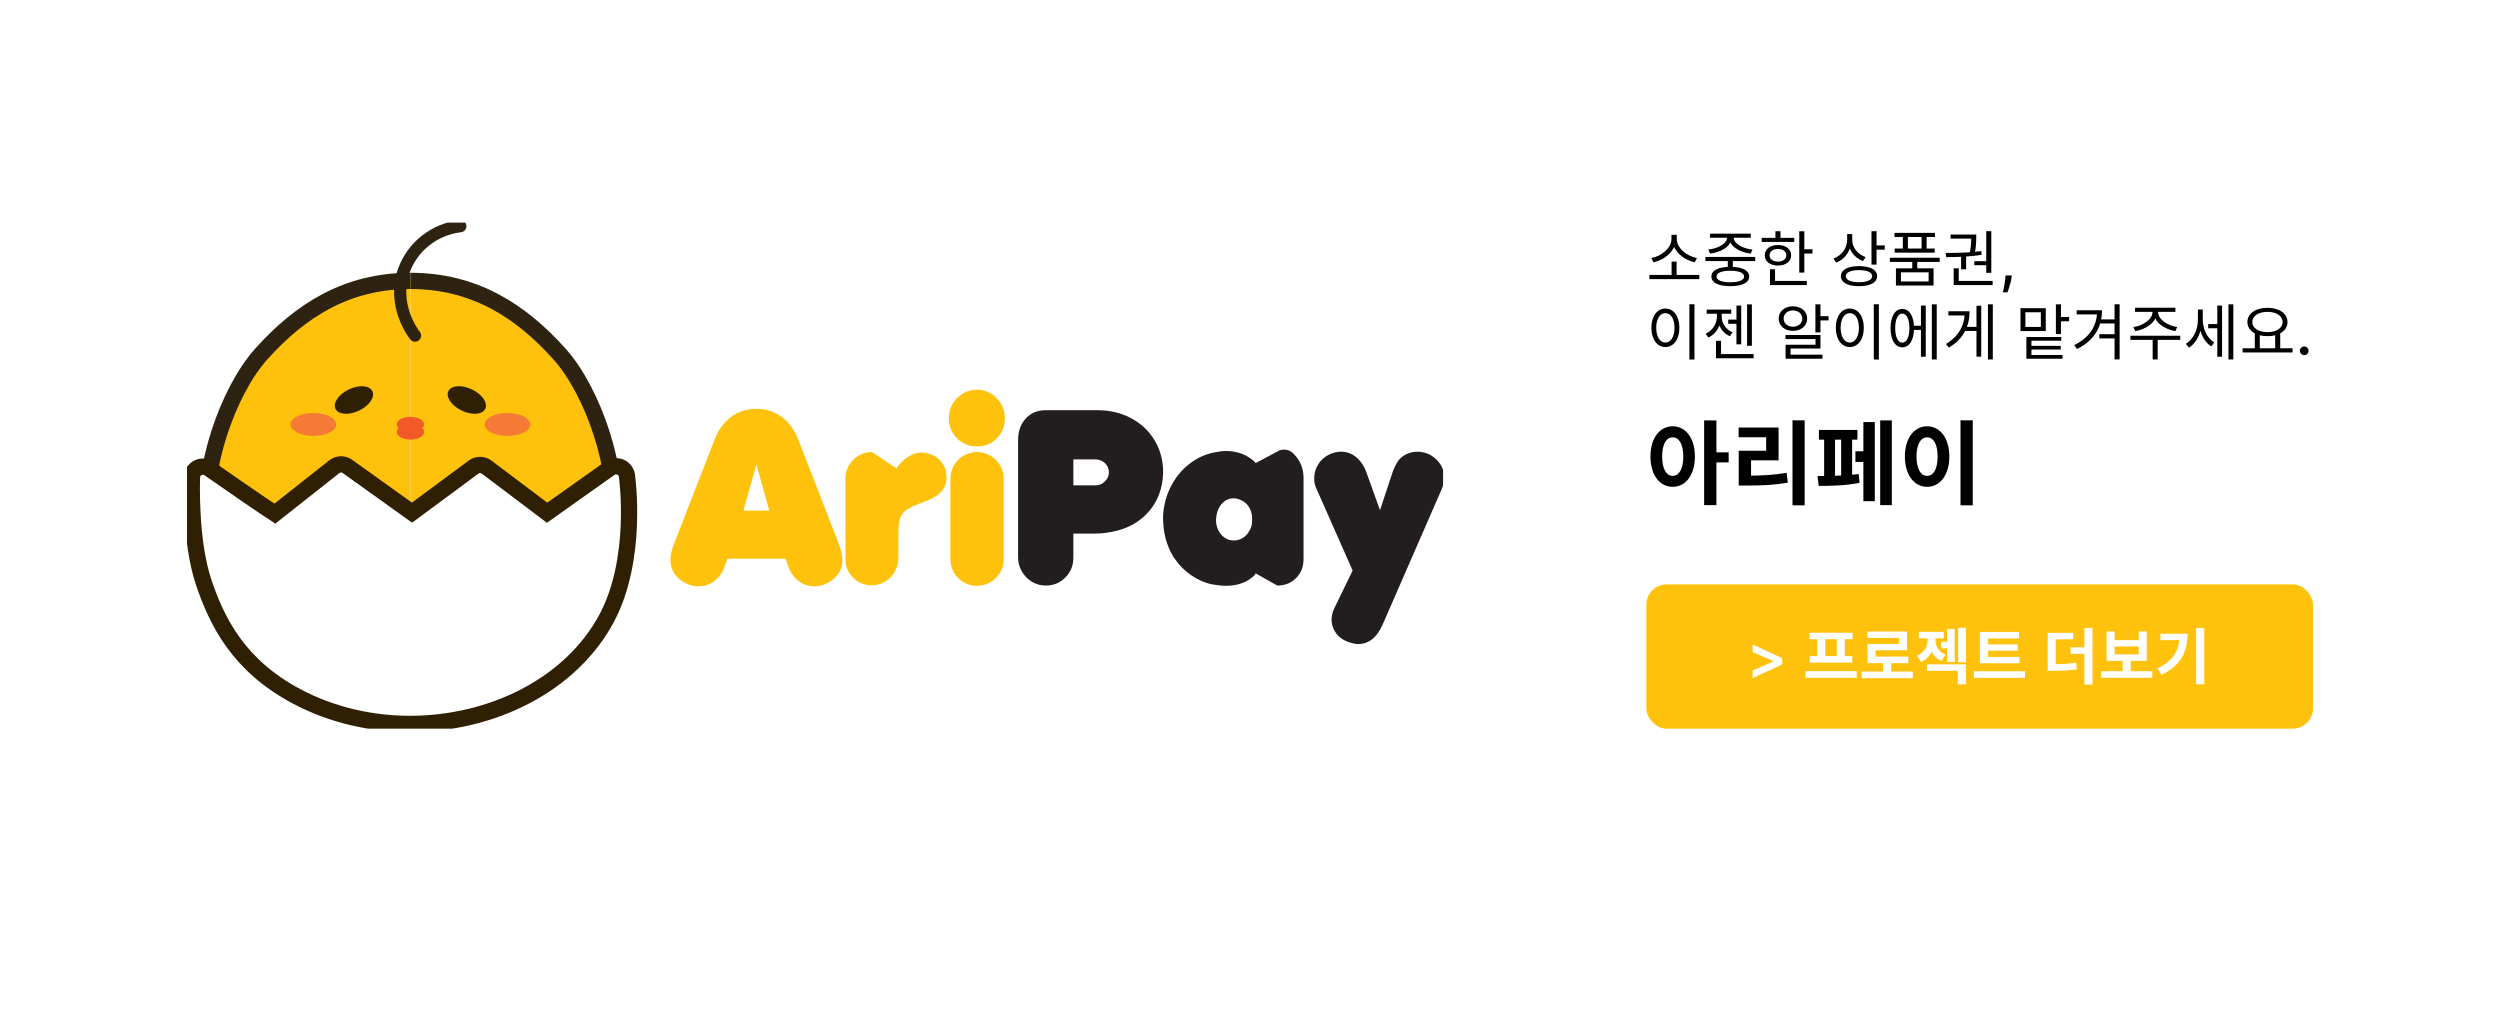 <svg width="1230" height="503" viewBox="0 0 1230 503" fill="none" xmlns="http://www.w3.org/2000/svg">
<g filter="url(#filter0_d_57_234)">
<rect x="11" y="11.517" width="1200" height="472" rx="30" fill="white" shape-rendering="crispEdges"/>
<g clip-path="url(#clip0_57_234)">
<path d="M197.908 342.254C146.883 341.033 107.565 310.156 98.566 254.272C94.343 228.068 108.054 188.556 124.532 170.188C143.791 148.721 166.612 134.204 197.908 134.204" fill="#FFC20C"/>
<path d="M197.908 342.254C146.883 341.033 107.565 310.156 98.566 254.272C94.343 228.068 108.054 188.556 124.532 170.188C143.791 148.721 166.612 134.204 197.908 134.204" stroke="#2E2310" stroke-width="8" stroke-miterlimit="10"/>
<path d="M197.908 342.254C248.934 341.033 288.252 310.156 297.251 254.272C301.474 228.068 287.763 188.556 271.285 170.188C252.026 148.721 229.205 134.204 197.908 134.204" fill="#FFC20C"/>
<path d="M197.908 342.254C248.934 341.033 288.252 310.156 297.251 254.272C301.474 228.068 287.763 188.556 271.285 170.188C252.026 148.721 229.205 134.204 197.908 134.204" stroke="#2E2310" stroke-width="8" stroke-miterlimit="10"/>
<path d="M197.779 352.168C178.75 352.168 159.498 347.877 142.183 338.738C113.33 323.505 102.794 301.879 96.287 282.73C89.302 262.15 90.397 231.977 90.45 230.703C90.527 228.754 91.669 226.999 93.424 226.13C95.179 225.262 97.27 225.42 98.878 226.541C111.399 235.288 125.392 244.909 131.234 248.707L160.481 225.614C162.354 224.135 164.992 224.076 166.93 225.461L198.709 248.22L229.01 225.802C230.924 224.393 233.533 224.399 235.436 225.831L265.171 248.249L296.032 226.383C297.557 225.303 299.536 225.091 301.256 225.831C302.97 226.565 304.177 228.144 304.442 229.987C304.678 231.648 310.002 271.078 294.477 300.171C276.897 333.108 237.862 352.163 197.791 352.163H197.779V352.168Z" fill="white" stroke="#2F2004" stroke-width="8" stroke-miterlimit="10"/>
<path d="M234.757 197.133C236.144 194.25 233.203 189.97 228.189 187.572C223.174 185.174 217.984 185.566 216.597 188.449C215.21 191.331 218.15 195.611 223.165 198.009C228.18 200.407 233.37 200.015 234.757 197.133Z" fill="#2F2004"/>
<path d="M172.645 198.027C177.66 195.629 180.601 191.348 179.214 188.466C177.826 185.584 172.636 185.192 167.622 187.59C162.607 189.988 159.666 194.268 161.054 197.15C162.441 200.032 167.631 200.425 172.645 198.027Z" fill="#2F2004"/>
<path d="M197.903 208.555C201.627 208.555 204.646 206.889 204.646 204.834C204.646 202.778 201.627 201.112 197.903 201.112C194.178 201.112 191.159 202.778 191.159 204.834C191.159 206.889 194.178 208.555 197.903 208.555Z" fill="#F15A28"/>
<path d="M197.926 212.277C201.651 212.277 204.67 210.611 204.67 208.555C204.67 206.5 201.651 204.834 197.926 204.834C194.202 204.834 191.183 206.5 191.183 208.555C191.183 210.611 194.202 212.277 197.926 212.277Z" fill="#F15A28"/>
<path d="M200.188 161.13C199.528 160.303 188.585 146.044 194.758 129.009C199.027 117.227 209.787 108.798 222.479 107.278" stroke="#2E2310" stroke-width="6" stroke-miterlimit="10" stroke-linecap="round"/>
<path d="M150.169 210.481C156.385 210.481 161.424 207.953 161.424 204.834C161.424 201.715 156.385 199.187 150.169 199.187C143.953 199.187 138.914 201.715 138.914 204.834C138.914 207.953 143.953 210.481 150.169 210.481Z" fill="#F47A35"/>
<path d="M245.684 210.481C251.899 210.481 256.938 207.952 256.938 204.834C256.938 201.715 251.899 199.187 245.684 199.187C239.468 199.187 234.429 201.715 234.429 204.834C234.429 207.952 239.468 210.481 245.684 210.481Z" fill="#F47A35"/>
<path d="M334.13 283.288C331.486 282.144 329.442 280.547 328.005 278.504C326.568 276.461 325.85 274.101 325.85 271.425C325.85 269.441 326.368 267.01 327.405 264.146L347.652 212.036C349.531 207.258 352.264 203.583 355.851 201.001C359.437 198.424 363.53 197.132 368.13 197.132C372.73 197.132 376.882 198.424 380.468 201.001C384.055 203.578 386.788 207.258 388.666 212.036L408.914 264.146C409.951 267.163 410.469 269.593 410.469 271.425C410.469 274.101 409.75 276.461 408.313 278.504C406.876 280.547 404.833 282.144 402.188 283.288C400.351 284.092 398.466 284.492 396.552 284.492C393.831 284.492 391.311 283.635 388.99 281.915C386.67 280.195 384.956 277.806 383.843 274.747L382.518 270.849H353.931L352.494 274.747C351.457 277.729 349.779 280.101 347.464 281.856C345.144 283.611 342.582 284.492 339.784 284.492C337.864 284.492 335.986 284.092 334.148 283.288H334.13ZM361.793 247.228H374.502L368.118 224.469L361.793 247.228Z" fill="#FFC20C"/>
<path d="M425.063 283.981C421.459 283.981 418.373 282.748 415.805 280.283C413.237 277.817 411.953 274.788 411.953 271.196V231.525C411.953 227.898 413.237 224.798 415.805 222.239C418.373 219.679 421.459 218.4 425.063 218.4L437.201 226.594V226.019L437.89 225.162L439.327 223.671C442.431 220.425 445.77 218.74 449.333 218.629C450.599 218.629 451.689 218.781 452.614 219.086C454.916 219.662 456.86 220.771 458.45 222.409C460.04 224.053 461.047 225.943 461.471 228.085C461.624 229.383 461.701 230.34 461.701 230.95C461.701 233.738 460.741 236.139 458.827 238.147C456.907 240.154 453.862 241.863 449.681 243.277C449.257 243.43 448.892 243.565 448.585 243.677C448.279 243.794 447.855 243.964 447.319 244.193C445.364 244.956 443.762 245.743 442.519 246.541C441.271 247.345 440.334 248.243 439.698 249.236C439.068 250.228 438.626 251.443 438.373 252.875C438.126 254.307 438.002 256.268 438.002 258.751V270.274C438.002 272.757 437.425 275.041 436.276 277.125C435.128 279.209 433.555 280.858 431.559 282.085C429.562 283.306 427.401 283.94 425.057 283.975H425.063V283.981Z" fill="#FFC20C"/>
<path d="M466.872 211.69C464.186 209.013 462.844 205.691 462.844 201.717C462.844 197.743 464.222 194.608 466.984 191.743C468.327 190.446 469.823 189.448 471.472 188.761C473.121 188.074 474.846 187.728 476.648 187.728C480.447 187.728 483.704 189.143 486.425 191.972C489.069 194.725 490.394 198.013 490.394 201.834C490.394 205.655 489.069 209.054 486.425 211.696C483.78 214.337 480.518 215.652 476.648 215.652C472.779 215.652 469.516 214.332 466.872 211.696V211.69ZM476.648 284.21C473.044 284.21 469.964 282.942 467.42 280.4C464.87 277.858 463.597 274.753 463.597 271.084V231.531C463.597 229.124 464.181 226.917 465.353 224.91C466.519 222.902 468.115 221.317 470.129 220.149C472.143 218.981 474.357 218.4 476.772 218.4C479.151 218.441 481.336 219.051 483.327 220.231C485.318 221.417 486.902 223.002 488.074 224.992C489.24 226.982 489.829 229.195 489.829 231.643V270.967C489.829 274.677 488.545 277.805 485.977 280.371C483.409 282.93 480.3 284.21 476.66 284.21H476.648Z" fill="#FFC20C"/>
<path d="M500.807 279.907C498.198 277.078 496.896 273.79 496.896 270.045V212.717C496.896 208.209 498.162 204.599 500.695 201.881C503.227 199.169 506.484 197.813 510.471 197.813H535.778C542.103 197.813 547.74 199.157 552.687 201.852C557.634 204.546 561.468 208.215 564.189 212.858C566.91 217.501 568.27 222.673 568.27 228.367C568.076 236.509 565.449 243.254 560.39 248.602C555.331 253.955 548.505 257.143 539.913 258.176C538.146 258.405 536.42 258.522 534.736 258.522H524.094V270.274C524.094 274.325 522.733 277.653 520.012 280.248C517.444 282.807 514.299 284.087 510.577 284.087C506.855 284.087 503.486 282.689 500.801 279.901L500.807 279.907ZM524.099 234.789H534.971C536.773 234.789 538.305 234.161 539.571 232.899C540.914 231.56 541.585 230.052 541.585 228.373C541.585 226.694 540.955 225.162 539.689 223.9C538.311 222.638 536.738 222.01 534.971 222.01H524.099V234.795V234.789Z" fill="#221E1F"/>
<path d="M593.288 218.629C595.78 218.13 597.717 217.883 599.095 217.883C604.92 217.883 609.773 219.773 613.648 223.56V223.906L624.52 218.118C625.439 217.507 626.534 217.202 627.8 217.202C629.679 217.202 631.251 217.912 632.518 219.321C635.739 222.532 637.347 226.489 637.347 231.185V270.967C637.347 274.829 636.122 277.982 633.666 280.424C631.21 282.872 628.124 284.093 624.408 284.093L613.654 278.017V278.592C610.091 282.337 605.273 284.21 599.219 284.21C597.222 284.21 594.979 283.981 592.487 283.523C588.924 282.836 585.45 281.334 582.075 279.021C578.7 276.708 575.767 273.679 573.276 269.934C571.586 267.104 570.325 264.105 569.477 260.935C568.635 257.765 568.211 254.131 568.211 250.046C568.482 244.774 569.754 239.896 572.033 235.429C574.313 230.956 577.316 227.258 581.032 224.334C584.749 221.411 588.836 219.509 593.282 218.629H593.288ZM594.266 251.707C594.266 254.384 595.049 256.732 596.622 258.757C598.347 260.858 600.491 261.909 603.065 261.909C604.596 261.909 606.057 261.498 607.435 260.676C608.813 259.855 609.908 258.663 610.715 257.096C611.404 255.951 611.811 254.824 611.922 253.714C611.999 252.834 612.04 251.613 612.04 250.046C611.463 246.113 609.661 243.453 606.634 242.08C605.332 241.469 604.101 241.164 602.953 241.164C600.844 241.164 599.025 241.927 597.487 243.459C595.95 244.986 594.955 247.034 594.496 249.594C594.454 249.975 594.425 250.31 594.407 250.597C594.39 250.885 594.337 251.255 594.266 251.713V251.707Z" fill="#221E1F"/>
<path d="M650.109 219.544C651.988 218.664 653.908 218.223 655.863 218.223C657.589 218.223 659.244 218.605 660.84 219.368C662.43 220.131 663.891 221.311 665.21 222.896C666.535 224.481 667.577 226.383 668.343 228.602L674.957 247.005L680.94 228.948C681.441 227.305 682.224 225.549 683.296 223.677C684.333 221.922 685.752 220.571 687.554 219.638C689.356 218.705 691.27 218.235 693.308 218.235C697.219 218.235 700.552 219.726 703.314 222.708C705.458 224.962 706.536 227.751 706.536 231.079C706.536 233.069 706.094 235.018 705.211 236.926L676.223 303.364C673.426 309.71 669.38 312.88 664.085 312.88C662.972 312.88 661.611 312.61 660.004 312.075C657.206 311.195 655.027 309.733 653.478 307.69C651.923 305.648 651.146 303.305 651.146 300.67C651.146 298.909 651.588 297.118 652.471 295.281L661.499 276.708L643.496 236.004C642.883 234.63 642.577 233.098 642.577 231.419C642.577 228.895 643.248 226.559 644.591 224.399C645.934 222.239 647.771 220.624 650.115 219.556V219.544H650.109Z" fill="#221E1F"/>
</g>
<path d="M807.5 131.277H832.07V133.347H807.5V131.277ZM818.42 124.707H820.88V131.967H818.42V124.707ZM818.36 111.537H820.52V113.637C820.52 119.427 814.97 123.897 809.51 125.037L808.46 122.967C813.23 122.097 818.36 118.107 818.36 113.637V111.537ZM818.81 111.537H820.97V113.637C820.97 118.137 826.13 122.097 830.9 122.967L829.82 125.037C824.36 123.897 818.81 119.427 818.81 113.637V111.537ZM846.078 123.297H848.568V128.037H846.078V123.297ZM835.068 122.427H859.578V124.437H835.068V122.427ZM847.308 127.287C853.128 127.287 856.608 128.997 856.608 132.057C856.608 135.087 853.128 136.797 847.308 136.797C841.488 136.797 838.008 135.087 838.008 132.057C838.008 128.997 841.488 127.287 847.308 127.287ZM847.308 129.207C843.078 129.207 840.528 130.227 840.528 132.057C840.528 133.857 843.078 134.877 847.308 134.877C851.568 134.877 854.088 133.857 854.088 132.057C854.088 130.227 851.568 129.207 847.308 129.207ZM845.718 111.957H847.938V112.767C847.938 117.147 842.958 120.087 837.348 120.777L836.448 118.797C841.308 118.287 845.718 115.857 845.718 112.767V111.957ZM846.768 111.957H848.958V112.767C848.958 115.857 853.368 118.287 858.228 118.797L857.328 120.777C851.718 120.087 846.768 117.147 846.768 112.767V111.957ZM837.318 110.967H857.388V112.977H837.318V110.967ZM881.235 109.767H883.725V130.107H881.235V109.767ZM882.945 118.647H887.745V120.747H882.945V118.647ZM862.755 113.037H878.775V115.047H862.755V113.037ZM870.765 116.547C874.605 116.547 877.245 118.557 877.245 121.617C877.245 124.647 874.605 126.657 870.765 126.657C866.895 126.657 864.255 124.647 864.255 121.617C864.255 118.557 866.895 116.547 870.765 116.547ZM870.765 118.497C868.305 118.497 866.625 119.727 866.625 121.617C866.625 123.477 868.305 124.707 870.765 124.707C873.195 124.707 874.875 123.477 874.875 121.617C874.875 119.727 873.195 118.497 870.765 118.497ZM869.505 109.737H871.995V114.087H869.505V109.737ZM866.835 134.217H884.955V136.257H866.835V134.217ZM866.835 128.487H869.325V135.087H866.835V128.487ZM904.802 111.147H906.872V113.907C906.872 119.127 903.932 123.447 899.402 125.217L898.082 123.207C902.162 121.707 904.802 118.047 904.802 113.907V111.147ZM905.252 111.147H907.292V114.087C907.292 117.747 909.992 121.137 913.892 122.487L912.572 124.437C908.222 122.817 905.252 118.797 905.252 114.087V111.147ZM916.772 109.737H919.262V126.177H916.772V109.737ZM918.572 116.727H923.282V118.827H918.572V116.727ZM910.622 126.927C916.172 126.927 919.532 128.757 919.532 131.877C919.532 134.997 916.172 136.797 910.622 136.797C905.072 136.797 901.712 134.997 901.712 131.877C901.712 128.757 905.072 126.927 910.622 126.927ZM910.622 128.907C906.602 128.907 904.142 129.987 904.142 131.877C904.142 133.767 906.602 134.847 910.622 134.847C914.642 134.847 917.102 133.767 917.102 131.877C917.102 129.987 914.642 128.907 910.622 128.907ZM936.84 124.137H939.3V128.817H936.84V124.137ZM925.8 122.817H950.31V124.857H925.8V122.817ZM928.08 110.577H948V112.617H928.08V110.577ZM928.2 118.287H947.88V120.327H928.2V118.287ZM932.19 111.477H934.68V119.607H932.19V111.477ZM941.43 111.477H943.89V119.607H941.43V111.477ZM928.8 128.007H947.31V136.497H928.8V128.007ZM944.88 129.987H931.26V134.487H944.88V129.987ZM960.868 121.917H963.328V128.487H960.868V121.917ZM973.228 109.737H975.718V130.227H973.228V109.737ZM957.208 134.217H976.378V136.257H957.208V134.217ZM957.208 128.007H959.698V134.847H957.208V128.007ZM953.548 122.517L953.218 120.447C958.198 120.447 965.008 120.357 970.798 119.547L970.978 121.347C965.068 122.367 958.468 122.487 953.548 122.517ZM967.348 124.497H973.858V126.477H967.348V124.497ZM955.678 111.387H967.378V113.397H955.678V111.387ZM965.848 111.387H968.308V112.407C968.308 114.057 968.308 116.907 967.588 120.837L965.128 120.657C965.848 116.697 965.848 113.997 965.848 112.407V111.387ZM985.811 131.534L985.651 132.695C985.545 133.547 985.363 134.435 985.108 135.358C984.859 136.289 984.6 137.152 984.33 137.947C984.067 138.742 983.851 139.375 983.68 139.843H981.422C981.514 139.403 981.642 138.806 981.805 138.054C981.969 137.308 982.128 136.473 982.285 135.55C982.441 134.627 982.558 133.686 982.636 132.727L982.743 131.534H985.811ZM827.18 145.707H829.67V172.887H827.18V145.707ZM815.36 147.807C819.38 147.807 822.26 151.497 822.26 157.257C822.26 163.047 819.38 166.737 815.36 166.737C811.37 166.737 808.49 163.047 808.49 157.257C808.49 151.497 811.37 147.807 815.36 147.807ZM815.36 150.057C812.72 150.057 810.86 152.877 810.86 157.257C810.86 161.667 812.72 164.547 815.36 164.547C818.03 164.547 819.86 161.667 819.86 157.257C819.86 152.877 818.03 150.057 815.36 150.057ZM855.558 145.767H857.928V166.137H855.558V145.767ZM846.288 153.237H851.238V155.307H846.288V153.237ZM850.338 146.307H852.678V165.417H850.338V146.307ZM840.258 170.217H858.768V172.257H840.258V170.217ZM840.258 163.677H842.748V171.417H840.258V163.677ZM840.708 149.727H842.658V151.917C842.658 156.147 840.468 160.347 836.478 162.087L835.188 160.167C838.668 158.637 840.708 155.157 840.708 151.917V149.727ZM841.128 149.727H843.078V151.887C843.078 154.887 845.028 158.097 848.388 159.507L847.128 161.427C843.198 159.807 841.128 155.877 841.128 151.887V149.727ZM835.698 148.317H847.758V150.357H835.698V148.317ZM889.175 145.737H891.665V159.537H889.175V145.737ZM890.585 151.557H895.655V153.627H890.585V151.557ZM874.445 160.827H891.665V167.487H876.965V171.537H874.505V165.597H889.235V162.807H874.445V160.827ZM874.505 170.487H892.655V172.497H874.505V170.487ZM878.105 146.697C882.185 146.697 885.125 149.187 885.125 152.727C885.125 156.297 882.185 158.787 878.105 158.787C874.085 158.787 871.115 156.297 871.115 152.727C871.115 149.187 874.085 146.697 878.105 146.697ZM878.105 148.737C875.495 148.737 873.545 150.387 873.545 152.727C873.545 155.097 875.495 156.747 878.105 156.747C880.775 156.747 882.725 155.097 882.725 152.727C882.725 150.387 880.775 148.737 878.105 148.737ZM917.912 145.707H920.402V172.887H917.912V145.707ZM906.092 147.807C910.112 147.807 912.992 151.497 912.992 157.257C912.992 163.047 910.112 166.737 906.092 166.737C902.102 166.737 899.222 163.047 899.222 157.257C899.222 151.497 902.102 147.807 906.092 147.807ZM906.092 150.057C903.452 150.057 901.592 152.877 901.592 157.257C901.592 161.667 903.452 164.547 906.092 164.547C908.762 164.547 910.592 161.667 910.592 157.257C910.592 152.877 908.762 150.057 906.092 150.057ZM936.81 156.267H941.94V158.337H936.81V156.267ZM946.47 145.737H948.87V172.857H946.47V145.737ZM941.1 146.307H943.47V171.507H941.1V146.307ZM931.92 147.987C935.43 147.987 937.71 151.617 937.71 157.437C937.71 163.257 935.43 166.887 931.92 166.887C928.41 166.887 926.16 163.257 926.16 157.437C926.16 151.617 928.41 147.987 931.92 147.987ZM931.92 150.297C929.79 150.297 928.44 153.057 928.44 157.437C928.44 161.817 929.79 164.577 931.92 164.577C934.08 164.577 935.43 161.817 935.43 157.437C935.43 153.057 934.08 150.297 931.92 150.297ZM974.068 145.737H976.468V172.857H974.068V145.737ZM962.308 156.807H969.148V158.817H962.308V156.807ZM968.428 146.427H970.768V171.477H968.428V146.427ZM962.638 149.157H965.038C965.038 156.267 962.188 162.657 954.868 167.007L953.398 165.237C959.788 161.397 962.638 155.997 962.638 149.607V149.157ZM954.598 149.157H963.568V151.197H954.598V149.157ZM990.075 147.627H1002.52V158.877H990.075V147.627ZM1000.09 149.637H992.505V156.867H1000.09V149.637ZM1007.5 145.737H1009.99V160.347H1007.5V145.737ZM1009.3 151.977H1014.01V154.077H1009.3V151.977ZM992.985 161.817H1010.14V163.647H995.475V171.627H992.985V161.817ZM992.985 170.667H1010.77V172.497H992.985V170.667ZM994.635 166.167H1009.87V167.967H994.635V166.167ZM1027.75 148.647H1030.18C1030.18 156.387 1026.82 163.317 1017.88 167.727L1016.56 165.777C1024.24 161.967 1027.75 156.207 1027.75 149.067V148.647ZM1017.73 148.647H1028.98V150.687H1017.73V148.647ZM1036.36 145.707H1038.85V172.827H1036.36V145.707ZM1029.19 153.147H1036.87V155.157H1029.19V153.147ZM1028.89 160.437H1036.57V162.477H1028.89V160.437ZM1055.02 148.407H1057.18V149.547C1057.18 154.407 1052.02 157.977 1046.56 158.907L1045.6 156.927C1050.37 156.237 1055.02 153.117 1055.02 149.547V148.407ZM1055.65 148.407H1057.78V149.547C1057.78 153.117 1062.46 156.237 1067.2 156.927L1066.27 158.907C1060.78 157.977 1055.65 154.407 1055.65 149.547V148.407ZM1055.11 162.507H1057.57V172.857H1055.11V162.507ZM1044.16 161.187H1068.67V163.227H1044.16V161.187ZM1046.44 147.417H1066.3V149.427H1046.44V147.417ZM1082.44 155.427H1087.63V157.497H1082.44V155.427ZM1077.37 148.287H1079.32V153.447C1079.32 159.117 1076.95 164.607 1072.99 167.037L1071.43 165.147C1075.15 162.957 1077.37 158.097 1077.37 153.447V148.287ZM1077.85 148.287H1079.77V153.357C1079.77 157.707 1081.81 162.327 1085.38 164.487L1083.94 166.437C1080.04 164.037 1077.85 158.637 1077.85 153.357V148.287ZM1092.4 145.737H1094.8V172.857H1092.4V145.737ZM1086.91 146.307H1089.25V171.507H1086.91V146.307ZM1105.36 159.687H1107.82V167.817H1105.36V159.687ZM1115.38 159.687H1117.87V167.817H1115.38V159.687ZM1099.36 167.337H1123.93V169.407H1099.36V167.337ZM1111.6 147.447C1117.33 147.447 1121.44 150.177 1121.44 154.437C1121.44 158.667 1117.33 161.397 1111.6 161.397C1105.84 161.397 1101.73 158.667 1101.73 154.437C1101.73 150.177 1105.84 147.447 1111.6 147.447ZM1111.6 149.427C1107.25 149.427 1104.13 151.407 1104.13 154.437C1104.13 157.437 1107.25 159.417 1111.6 159.417C1115.95 159.417 1119.04 157.437 1119.04 154.437C1119.04 151.407 1115.95 149.427 1111.6 149.427ZM1129.69 170.719C1129.11 170.719 1128.61 170.513 1128.19 170.101C1127.77 169.682 1127.56 169.178 1127.56 168.588C1127.56 168.006 1127.77 167.509 1128.19 167.097C1128.61 166.678 1129.11 166.468 1129.69 166.468C1130.28 166.468 1130.78 166.678 1131.2 167.097C1131.61 167.509 1131.82 168.006 1131.82 168.588C1131.82 168.979 1131.72 169.338 1131.53 169.664C1131.33 169.984 1131.08 170.24 1130.76 170.431C1130.44 170.623 1130.08 170.719 1129.69 170.719ZM818.96 205.732C825.305 205.732 829.895 211.492 829.895 220.582C829.895 229.762 825.305 235.522 818.96 235.522C812.615 235.522 808.025 229.762 808.025 220.582C808.025 211.492 812.615 205.732 818.96 205.732ZM818.96 211.177C815.855 211.177 813.785 214.462 813.785 220.582C813.785 226.792 815.855 230.122 818.96 230.122C822.065 230.122 824.18 226.792 824.18 220.582C824.18 214.462 822.065 211.177 818.96 211.177ZM834.44 202.852H840.47V244.522H834.44V202.852ZM839.12 218.557H846.5V223.507H839.12V218.557ZM877.906 202.807H883.891V244.612H877.906V202.807ZM851.446 230.032H855.136C862.516 230.032 868.411 229.762 875.026 228.637L875.611 233.452C868.861 234.667 862.741 234.892 855.136 234.892H851.446V230.032ZM851.401 206.362H871.066V222.472H857.521V231.832H851.446V217.747H864.946V211.132H851.401V206.362ZM921.058 202.852H926.773V244.522H921.058V202.852ZM908.863 218.017H914.443V223.282H908.863V218.017ZM912.778 203.662H918.403V242.587H912.778V203.662ZM890.908 207.532H909.853V212.302H890.908V207.532ZM890.818 235.072L890.188 230.212C895.408 230.212 904.183 230.077 910.483 229.222L910.888 233.542C904.408 234.937 895.948 235.072 890.818 235.072ZM893.473 210.592H898.828V231.472H893.473V210.592ZM901.843 210.592H907.243V231.472H901.843V210.592ZM960.564 202.807H966.594V244.612H960.564V202.807ZM944.139 205.732C950.439 205.732 955.074 211.492 955.074 220.582C955.074 229.762 950.439 235.522 944.139 235.522C937.839 235.522 933.204 229.762 933.204 220.582C933.204 211.492 937.839 205.732 944.139 205.732ZM944.139 211.177C941.034 211.177 938.919 214.462 938.919 220.582C938.919 226.792 941.034 230.122 944.139 230.122C947.244 230.122 949.314 226.792 949.314 220.582C949.314 214.462 947.244 211.177 944.139 211.177Z" fill="black"/>
<rect x="806" y="283.517" width="328" height="71" rx="10" fill="#FFC20C"/>
<path d="M872.876 322.889L858.302 329.622V325.84L868.657 321.398L868.54 321.6V321.11L868.657 321.313L858.302 316.87V313.088L872.876 319.821V322.889ZM884.357 326.207H909.497V329.477H884.357V326.207ZM886.277 307.307H907.427V310.487H886.277V307.307ZM886.397 318.797H907.337V322.007H886.397V318.797ZM890.057 310.247H894.047V319.097H890.057V310.247ZM899.687 310.247H903.647V319.097H899.687V310.247ZM911.955 326.387H937.095V329.627H911.955V326.387ZM922.485 321.137H926.475V327.707H922.485V321.137ZM914.775 306.707H934.275V315.947H918.795V320.627H914.835V312.827H930.315V309.857H914.775V306.707ZM914.835 319.037H934.905V322.247H914.835V319.037ZM951.012 311.777H955.362V314.987H951.012V311.777ZM953.982 305.447H957.702V321.707H953.982V305.447ZM944.412 309.077H947.502V310.847C947.502 315.497 945.672 319.847 941.172 321.647L939.162 318.557C942.882 317.087 944.412 313.937 944.412 310.847V309.077ZM945.162 309.077H948.252V310.847C948.252 313.817 949.692 316.697 953.172 318.077L951.222 321.137C946.872 319.457 945.162 315.317 945.162 310.847V309.077ZM940.032 306.887H952.302V310.067H940.032V306.887ZM959.412 304.907H963.192V321.827H959.412V304.907ZM944.112 322.847H963.192V332.687H959.232V326.027H944.112V322.847ZM970.09 319.217H989.62V322.337H970.09V319.217ZM967.15 326.267H992.29V329.507H967.15V326.267ZM970.09 306.917H989.38V310.127H974.14V320.087H970.09V306.917ZM972.91 313.037H988.75V316.127H972.91V313.037ZM1003.48 322.787H1005.73C1010.65 322.787 1013.86 322.667 1017.46 322.007L1017.85 325.217C1014.13 325.907 1010.8 326.057 1005.73 326.057H1003.48V322.787ZM1003.48 307.367H1016.05V310.547H1007.47V324.017H1003.48V307.367ZM1021.51 304.907H1025.5V332.777H1021.51V304.907ZM1014.7 314.477H1023.19V317.717H1014.7V314.477ZM1029.79 326.237H1054.93V329.477H1029.79V326.237ZM1040.32 320.297H1044.31V327.017H1040.32V320.297ZM1032.43 306.677H1036.39V310.937H1048.24V306.677H1052.2V321.137H1032.43V306.677ZM1036.39 314.057V317.957H1048.24V314.057H1036.39ZM1076.49 304.907H1080.51V332.687H1076.49V304.907ZM1068.3 307.787H1072.26C1072.26 316.277 1069.38 323.237 1059.51 328.007L1057.44 324.827C1065.42 320.987 1068.3 315.947 1068.3 308.507V307.787ZM1058.91 307.787H1070.19V310.937H1058.91V307.787Z" fill="white"/>
</g>
<defs>
<filter id="filter0_d_57_234" x="0" y="0.517" width="1230" height="502" filterUnits="userSpaceOnUse" color-interpolation-filters="sRGB">
<feFlood flood-opacity="0" result="BackgroundImageFix"/>
<feColorMatrix in="SourceAlpha" type="matrix" values="0 0 0 0 0 0 0 0 0 0 0 0 0 0 0 0 0 0 127 0" result="hardAlpha"/>
<feOffset dx="4" dy="4"/>
<feGaussianBlur stdDeviation="7.5"/>
<feComposite in2="hardAlpha" operator="out"/>
<feColorMatrix type="matrix" values="0 0 0 0 0 0 0 0 0 0 0 0 0 0 0 0 0 0 0.25 0"/>
<feBlend mode="normal" in2="BackgroundImageFix" result="effect1_dropShadow_57_234"/>
<feBlend mode="normal" in="SourceGraphic" in2="effect1_dropShadow_57_234" result="shape"/>
</filter>
<clipPath id="clip0_57_234">
<rect width="618" height="249" fill="white" transform="translate(88 105.517)"/>
</clipPath>
</defs>
</svg>
